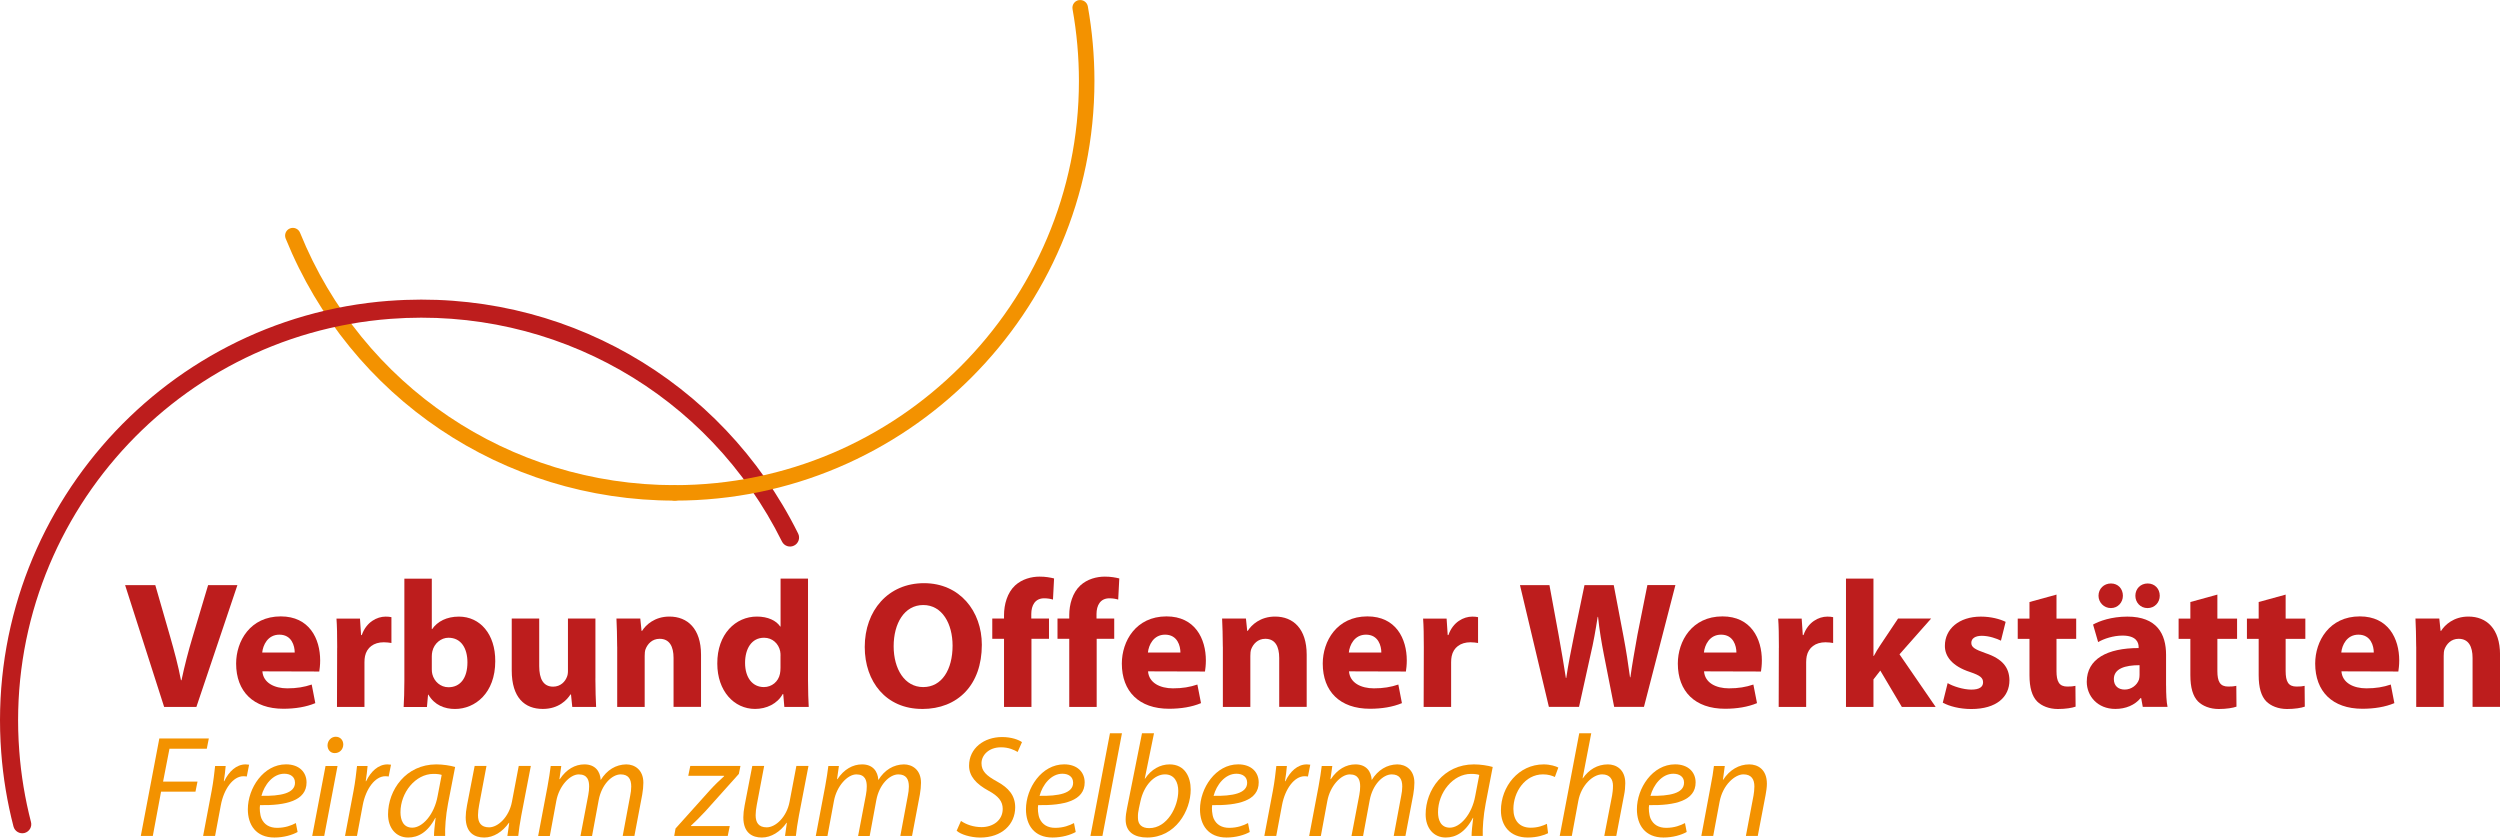 <?xml version="1.0" encoding="UTF-8"?>
<svg id="Layer_1" data-name="Layer 1" xmlns="http://www.w3.org/2000/svg" viewBox="0 0 591.42 198.13">
  <defs>
    <style>
      .cls-1 {
        fill: #bd1d1d;
      }

      .cls-1, .cls-2 {
        stroke-width: 0px;
      }

      .cls-2 {
        fill: #f39200;
      }
    </style>
  </defs>
  <g id="Verbund_Offener_Werkstätten" data-name="Verbund Offener Werkstätten">
    <path class="cls-1" d="M38.83,167.24l-9.23-28.81h7.14l3.51,12.18c.98,3.46,1.88,6.71,2.56,10.3h.13c.73-3.46,1.62-6.88,2.61-10.17l3.68-12.31h6.93l-9.7,28.81h-7.61Z"/>
    <path class="cls-1" d="M62.07,158.82c.21,2.74,2.86,4.02,5.9,4.02,2.22,0,4.02-.3,5.77-.9l.85,4.4c-2.14.9-4.75,1.33-7.57,1.33-7.1,0-11.16-4.1-11.16-10.69,0-5.3,3.33-11.16,10.56-11.16,6.75,0,9.32,5.26,9.32,10.43,0,1.11-.13,2.09-.21,2.61l-13.47-.04ZM69.72,154.37c0-1.54-.68-4.23-3.63-4.23-2.78,0-3.89,2.52-4.06,4.23h7.69Z"/>
    <path class="cls-1" d="M79.77,153.22c0-3.08-.04-5.09-.17-6.88h5.56l.26,3.89h.17c1.07-3.08,3.59-4.36,5.64-4.36.6,0,.9.04,1.37.13v6.11c-.56-.08-1.07-.17-1.8-.17-2.39,0-4.02,1.24-4.45,3.29-.09.43-.13.9-.13,1.45v10.56h-6.5l.04-14.02Z"/>
    <path class="cls-1" d="M95.65,136.89h6.5v11.93h.09c1.24-1.8,3.42-2.95,6.33-2.95,5,0,8.64,4.15,8.59,10.56,0,7.52-4.75,11.29-9.53,11.29-2.44,0-4.83-.9-6.28-3.38h-.09l-.26,2.91h-5.51c.09-1.37.17-3.89.17-6.24v-24.11ZM102.15,158.35c0,.43.04.81.13,1.15.43,1.71,1.92,3.08,3.81,3.08,2.78,0,4.49-2.14,4.49-5.9,0-3.25-1.45-5.81-4.49-5.81-1.75,0-3.38,1.33-3.81,3.21-.09.38-.13.77-.13,1.2v3.08Z"/>
    <path class="cls-1" d="M140.85,160.53c0,2.74.09,4.96.17,6.71h-5.64l-.3-2.95h-.13c-.81,1.28-2.78,3.42-6.54,3.42-4.28,0-7.35-2.65-7.35-9.11v-12.27h6.5v11.24c0,3.04.98,4.87,3.29,4.87,1.8,0,2.86-1.24,3.25-2.27.17-.38.26-.85.26-1.41v-12.44h6.5v14.19Z"/>
    <path class="cls-1" d="M146,153c0-2.61-.09-4.79-.17-6.67h5.64l.3,2.91h.13c.85-1.37,2.95-3.38,6.46-3.38,4.28,0,7.48,2.86,7.48,9.02v12.35h-6.5v-11.58c0-2.69-.94-4.53-3.29-4.53-1.8,0-2.86,1.24-3.33,2.44-.17.43-.21,1.03-.21,1.62v12.06h-6.5v-14.24Z"/>
    <path class="cls-1" d="M191.15,136.89v24.11c0,2.39.09,4.83.17,6.24h-5.77l-.26-3.04h-.13c-1.28,2.31-3.85,3.51-6.54,3.51-4.96,0-8.93-4.23-8.93-10.73-.04-7.01,4.36-11.12,9.36-11.12,2.61,0,4.57.94,5.52,2.35h.09v-11.33h6.5ZM184.65,155.23c0-.38,0-.81-.09-1.2-.38-1.75-1.8-3.16-3.81-3.16-2.99,0-4.49,2.65-4.49,5.94,0,3.5,1.75,5.73,4.45,5.73,1.88,0,3.42-1.28,3.8-3.12.09-.43.13-.94.13-1.45v-2.74Z"/>
    <path class="cls-1" d="M218.12,167.71c-8.51,0-13.55-6.45-13.55-14.66,0-8.63,5.56-15.09,14.02-15.09s13.68,6.63,13.68,14.58c0,9.49-5.69,15.18-14.11,15.18h-.04ZM218.42,162.54c4.4,0,6.93-4.15,6.93-9.79,0-5.17-2.44-9.62-6.93-9.62s-7.01,4.36-7.01,9.75,2.61,9.66,6.97,9.66h.04Z"/>
    <path class="cls-1" d="M237.52,167.24v-16.12h-2.78v-4.79h2.78v-.81c0-2.52.77-5.3,2.61-7.01,1.67-1.54,3.89-2.1,5.81-2.1,1.41,0,2.52.21,3.42.43l-.26,5c-.56-.17-1.24-.3-2.09-.3-2.14,0-3.04,1.67-3.04,3.72v1.07h4.19v4.79h-4.15v16.12h-6.5Z"/>
    <path class="cls-1" d="M252.95,167.24v-16.12h-2.78v-4.79h2.78v-.81c0-2.52.77-5.3,2.61-7.01,1.67-1.54,3.89-2.1,5.81-2.1,1.41,0,2.52.21,3.42.43l-.26,5c-.56-.17-1.24-.3-2.09-.3-2.14,0-3.04,1.67-3.04,3.72v1.07h4.19v4.79h-4.15v16.12h-6.5Z"/>
    <path class="cls-1" d="M271.59,158.82c.21,2.74,2.86,4.02,5.9,4.02,2.22,0,4.02-.3,5.77-.9l.86,4.4c-2.14.9-4.75,1.33-7.57,1.33-7.1,0-11.16-4.1-11.16-10.69,0-5.3,3.33-11.16,10.56-11.16,6.75,0,9.32,5.26,9.32,10.43,0,1.11-.13,2.09-.21,2.61l-13.47-.04ZM279.25,154.37c0-1.54-.68-4.23-3.63-4.23-2.78,0-3.89,2.52-4.06,4.23h7.69Z"/>
    <path class="cls-1" d="M289.28,153c0-2.61-.09-4.79-.17-6.67h5.64l.3,2.91h.13c.85-1.37,2.95-3.38,6.46-3.38,4.28,0,7.48,2.86,7.48,9.02v12.35h-6.5v-11.58c0-2.69-.94-4.53-3.29-4.53-1.8,0-2.86,1.24-3.33,2.44-.17.43-.21,1.03-.21,1.62v12.06h-6.5v-14.24Z"/>
    <path class="cls-1" d="M319.13,158.82c.21,2.74,2.86,4.02,5.9,4.02,2.22,0,4.02-.3,5.77-.9l.85,4.4c-2.14.9-4.75,1.33-7.57,1.33-7.1,0-11.16-4.1-11.16-10.69,0-5.3,3.34-11.16,10.56-11.16,6.75,0,9.32,5.26,9.32,10.43,0,1.11-.13,2.09-.21,2.61l-13.47-.04ZM326.78,154.37c0-1.54-.68-4.23-3.63-4.23-2.78,0-3.89,2.52-4.06,4.23h7.7Z"/>
    <path class="cls-1" d="M336.83,153.22c0-3.08-.04-5.09-.17-6.88h5.56l.26,3.89h.17c1.07-3.08,3.59-4.36,5.64-4.36.6,0,.9.04,1.37.13v6.11c-.56-.08-1.07-.17-1.79-.17-2.39,0-4.02,1.24-4.45,3.29-.09.43-.13.9-.13,1.45v10.56h-6.5l.04-14.02Z"/>
    <path class="cls-1" d="M366.42,167.24l-6.84-28.81h6.97l2.18,11.84c.64,3.46,1.24,7.18,1.71,10.13h.08c.47-3.16,1.15-6.63,1.88-10.22l2.44-11.76h6.92l2.31,12.14c.64,3.38,1.11,6.46,1.54,9.66h.09c.43-3.21,1.07-6.58,1.67-10.05l2.35-11.76h6.63l-7.44,28.81h-7.05l-2.44-12.4c-.56-2.91-1.03-5.6-1.37-8.89h-.09c-.51,3.25-.98,5.98-1.67,8.89l-2.74,12.4h-7.14Z"/>
    <path class="cls-1" d="M403.12,158.82c.21,2.74,2.86,4.02,5.9,4.02,2.22,0,4.02-.3,5.77-.9l.86,4.4c-2.14.9-4.75,1.33-7.57,1.33-7.1,0-11.16-4.1-11.16-10.69,0-5.3,3.33-11.16,10.56-11.16,6.75,0,9.32,5.26,9.32,10.43,0,1.11-.13,2.09-.21,2.61l-13.47-.04ZM410.78,154.37c0-1.54-.68-4.23-3.63-4.23-2.78,0-3.89,2.52-4.06,4.23h7.69Z"/>
    <path class="cls-1" d="M420.83,153.22c0-3.08-.04-5.09-.17-6.88h5.56l.26,3.89h.17c1.07-3.08,3.59-4.36,5.64-4.36.6,0,.9.04,1.37.13v6.11c-.56-.08-1.07-.17-1.8-.17-2.39,0-4.02,1.24-4.45,3.29-.08.43-.13.9-.13,1.45v10.56h-6.5l.04-14.02Z"/>
    <path class="cls-1" d="M443.21,155.18h.08c.47-.9.98-1.75,1.5-2.52l4.23-6.33h7.82l-7.48,8.46,8.55,12.44h-8l-5.09-8.59-1.62,2.09v6.5h-6.5v-30.35h6.5v18.3Z"/>
    <path class="cls-1" d="M460.75,161.6c1.2.73,3.68,1.54,5.6,1.54s2.78-.64,2.78-1.71-.64-1.62-3.04-2.44c-4.36-1.41-6.03-3.8-5.99-6.24,0-3.93,3.33-6.88,8.51-6.88,2.44,0,4.57.6,5.86,1.24l-1.11,4.45c-.94-.47-2.78-1.15-4.53-1.15-1.58,0-2.48.64-2.48,1.67s.81,1.54,3.38,2.44c3.98,1.33,5.6,3.38,5.64,6.41,0,3.93-3.04,6.8-9.02,6.8-2.74,0-5.17-.64-6.75-1.5l1.15-4.62Z"/>
    <path class="cls-1" d="M486.5,140.65v5.69h4.66v4.79h-4.66v7.61c0,2.52.64,3.68,2.56,3.68.9,0,1.33-.04,1.92-.17l.04,4.92c-.81.3-2.39.56-4.19.56-2.09,0-3.85-.73-4.92-1.8-1.2-1.24-1.8-3.25-1.8-6.2v-8.59h-2.78v-4.79h2.78v-3.93l6.37-1.75Z"/>
    <path class="cls-1" d="M512.43,162.19c0,1.97.08,3.89.34,5.04h-5.86l-.38-2.09h-.13c-1.37,1.67-3.51,2.57-5.99,2.57-4.23,0-6.75-3.08-6.75-6.41,0-5.43,4.87-7.99,12.27-7.99v-.26c0-1.11-.6-2.69-3.81-2.69-2.14,0-4.4.73-5.77,1.54l-1.2-4.15c1.45-.81,4.32-1.88,8.12-1.88,6.97,0,9.15,4.1,9.15,9.02v7.31ZM499.35,143.85c-1.62,0-2.91-1.33-2.91-2.91,0-1.67,1.28-2.91,2.95-2.91s2.82,1.24,2.82,2.91c0,1.58-1.2,2.91-2.82,2.91h-.04ZM506.14,157.36c-3.42,0-6.07.81-6.07,3.29,0,1.67,1.11,2.48,2.57,2.48,1.58,0,2.95-1.07,3.38-2.39.09-.34.13-.73.13-1.11v-2.27ZM508.02,143.85c-1.67,0-2.86-1.33-2.86-2.91,0-1.67,1.24-2.91,2.91-2.91s2.86,1.24,2.86,2.91c0,1.58-1.2,2.91-2.86,2.91h-.04Z"/>
    <path class="cls-1" d="M524.56,140.65v5.69h4.66v4.79h-4.66v7.61c0,2.52.64,3.68,2.56,3.68.9,0,1.33-.04,1.92-.17l.04,4.92c-.81.3-2.39.56-4.19.56-2.09,0-3.85-.73-4.92-1.8-1.2-1.24-1.8-3.25-1.8-6.2v-8.59h-2.78v-4.79h2.78v-3.93l6.37-1.75Z"/>
    <path class="cls-1" d="M540.71,140.65v5.69h4.66v4.79h-4.66v7.61c0,2.52.64,3.68,2.57,3.68.9,0,1.33-.04,1.92-.17l.04,4.92c-.81.3-2.39.56-4.19.56-2.09,0-3.85-.73-4.92-1.8-1.2-1.24-1.8-3.25-1.8-6.2v-8.59h-2.78v-4.79h2.78v-3.93l6.37-1.75Z"/>
    <path class="cls-1" d="M553.91,158.82c.21,2.74,2.86,4.02,5.9,4.02,2.22,0,4.02-.3,5.77-.9l.85,4.4c-2.14.9-4.75,1.33-7.57,1.33-7.1,0-11.16-4.1-11.16-10.69,0-5.3,3.33-11.16,10.56-11.16,6.75,0,9.32,5.26,9.32,10.43,0,1.11-.13,2.09-.21,2.61l-13.47-.04ZM561.56,154.37c0-1.54-.68-4.23-3.63-4.23-2.78,0-3.89,2.52-4.06,4.23h7.7Z"/>
    <path class="cls-1" d="M571.59,153c0-2.61-.09-4.79-.17-6.67h5.64l.3,2.91h.13c.85-1.37,2.95-3.38,6.46-3.38,4.28,0,7.48,2.86,7.48,9.02v12.35h-6.5v-11.58c0-2.69-.94-4.53-3.29-4.53-1.8,0-2.86,1.24-3.33,2.44-.17.43-.21,1.03-.21,1.62v12.06h-6.5v-14.24Z"/>
  </g>
  <g id="Freiraum_zum_Selbermachen" data-name="Freiraum zum Selbermachen">
    <path class="cls-2" d="M37.7,174.7h11.7l-.48,2.43h-8.83l-1.51,7.77h8.14l-.48,2.39h-8.14l-1.95,10.46h-2.84l4.38-23.05Z"/>
    <path class="cls-2" d="M48.05,197.76l2.02-10.67c.41-2.16.65-4.35.82-5.88h2.5c-.1,1.16-.24,2.29-.44,3.59h.1c1.09-2.26,2.84-3.97,5.06-3.97.27,0,.58.03.82.07l-.55,2.8c-.2-.03-.48-.07-.79-.07-2.43,0-4.62,2.98-5.34,6.81l-1.37,7.32h-2.84Z"/>
    <path class="cls-2" d="M70.39,196.83c-1.23.69-3.25,1.3-5.47,1.3-4.38,0-6.29-3.01-6.29-6.67,0-5,3.69-10.64,9.03-10.64,3.15,0,4.86,1.88,4.86,4.28,0,4.34-4.89,5.47-11.01,5.37-.14.72-.03,2.26.34,3.14.65,1.51,1.98,2.23,3.69,2.23,1.95,0,3.42-.58,4.45-1.13l.41,2.12ZM69.78,185.13c0-1.33-1.03-2.09-2.53-2.09-2.7,0-4.72,2.64-5.4,5.23,4.45.07,7.94-.55,7.94-3.11v-.04Z"/>
    <path class="cls-2" d="M73.86,197.76l3.15-16.55h2.84l-3.15,16.55h-2.84ZM79.16,178.16c-.99,0-1.68-.79-1.68-1.85.03-1.13.89-2.02,1.95-2.02s1.78.79,1.78,1.85c-.03,1.2-.89,2.02-2.02,2.02h-.03Z"/>
    <path class="cls-2" d="M81.62,197.76l2.02-10.67c.41-2.16.65-4.35.82-5.88h2.5c-.1,1.16-.24,2.29-.44,3.59h.1c1.09-2.26,2.84-3.97,5.06-3.97.27,0,.58.03.82.07l-.55,2.8c-.2-.03-.48-.07-.79-.07-2.43,0-4.62,2.98-5.34,6.81l-1.37,7.32h-2.84Z"/>
    <path class="cls-2" d="M102.67,197.76c0-.99.17-2.56.38-4.28h-.07c-1.81,3.46-4.1,4.65-6.43,4.65-2.94,0-4.75-2.33-4.75-5.47,0-5.78,4.24-11.83,11.42-11.83,1.57,0,3.32.28,4.45.61l-1.68,8.66c-.55,2.87-.75,5.81-.68,7.66h-2.63ZM104.49,183.32c-.41-.14-.99-.24-1.95-.24-4.28,0-7.8,4.45-7.8,9.06,0,1.85.65,3.66,2.8,3.66,2.39,0,5.2-3.08,5.99-7.49l.96-5Z"/>
    <path class="cls-2" d="M125.58,181.2l-2.26,11.73c-.34,1.84-.58,3.45-.72,4.82h-2.57l.44-3.11h-.07c-1.51,2.16-3.66,3.49-5.85,3.49s-4.38-1.02-4.38-4.79c0-.79.1-1.71.31-2.81l1.81-9.34h2.8l-1.74,9.23c-.17.92-.27,1.71-.27,2.43,0,1.71.69,2.87,2.63,2.87,2.09,0,4.72-2.43,5.4-6.05l1.61-8.48h2.84Z"/>
    <path class="cls-2" d="M127.31,197.76l2.22-11.73c.34-1.85.58-3.45.75-4.82h2.5l-.44,3.11h.1c1.54-2.33,3.62-3.49,5.81-3.49,2.53,0,3.73,1.61,3.86,3.7,1.47-2.39,3.59-3.66,6.05-3.7,1.92,0,4.04,1.23,4.04,4.35,0,.75-.1,1.88-.27,2.8l-1.85,9.78h-2.77l1.78-9.54c.14-.62.24-1.47.24-2.15,0-1.74-.65-2.87-2.5-2.87-2.05,0-4.52,2.39-5.2,6.09l-1.57,8.48h-2.74l1.85-9.71c.14-.75.2-1.37.2-2.02,0-1.4-.37-2.84-2.46-2.84s-4.65,2.74-5.3,6.26l-1.54,8.31h-2.77Z"/>
    <path class="cls-2" d="M159.8,196.01l8.04-8.96c1.4-1.54,2.33-2.39,3.46-3.42v-.1h-8.48l.48-2.33h11.87l-.38,1.88-7.9,8.82c-1.5,1.61-2.39,2.46-3.42,3.42l-.03.1h9.2l-.48,2.33h-12.66l.31-1.75Z"/>
    <path class="cls-2" d="M191.26,181.2l-2.26,11.73c-.34,1.84-.58,3.45-.72,4.82h-2.57l.44-3.11h-.07c-1.5,2.16-3.66,3.49-5.85,3.49s-4.38-1.02-4.38-4.79c0-.79.1-1.71.31-2.81l1.81-9.34h2.81l-1.75,9.23c-.17.92-.27,1.71-.27,2.43,0,1.71.68,2.87,2.63,2.87,2.09,0,4.72-2.43,5.4-6.05l1.61-8.48h2.84Z"/>
    <path class="cls-2" d="M192.99,197.76l2.22-11.73c.34-1.85.58-3.45.75-4.82h2.5l-.44,3.11h.1c1.54-2.33,3.63-3.49,5.81-3.49,2.53,0,3.73,1.61,3.86,3.7,1.47-2.39,3.59-3.66,6.05-3.7,1.92,0,4.04,1.23,4.04,4.35,0,.75-.1,1.88-.27,2.8l-1.85,9.78h-2.77l1.78-9.54c.14-.62.24-1.47.24-2.15,0-1.74-.65-2.87-2.5-2.87-2.05,0-4.52,2.39-5.2,6.09l-1.57,8.48h-2.74l1.85-9.71c.14-.75.2-1.37.2-2.02,0-1.4-.38-2.84-2.46-2.84s-4.65,2.74-5.3,6.26l-1.54,8.31h-2.77Z"/>
    <path class="cls-2" d="M227.33,194.2c1.23.86,2.98,1.47,4.89,1.47,2.6,0,4.99-1.54,4.99-4.31,0-1.74-.96-3.01-3.38-4.31-2.94-1.61-4.58-3.45-4.58-5.92,0-4.14,3.56-6.77,7.8-6.77,2.26,0,3.93.65,4.72,1.2l-1.03,2.33c-.72-.44-2.15-1.13-3.97-1.1-2.87,0-4.58,1.88-4.58,3.76s1.16,2.94,3.59,4.28c2.84,1.54,4.38,3.35,4.38,6.16,0,4-3.11,7.15-8.31,7.15-2.33-.03-4.58-.75-5.54-1.61l1.03-2.33Z"/>
    <path class="cls-2" d="M254.47,196.83c-1.23.69-3.25,1.3-5.47,1.3-4.38,0-6.29-3.01-6.29-6.67,0-5,3.69-10.64,9.03-10.64,3.15,0,4.86,1.88,4.86,4.28,0,4.34-4.89,5.47-11.01,5.37-.14.72-.04,2.26.34,3.14.65,1.51,1.98,2.23,3.69,2.23,1.95,0,3.42-.58,4.45-1.13l.41,2.12ZM253.86,185.13c0-1.33-1.03-2.09-2.53-2.09-2.7,0-4.72,2.64-5.4,5.23,4.45.07,7.94-.55,7.94-3.11v-.04Z"/>
    <path class="cls-2" d="M257.96,197.76l4.62-24.29h2.84l-4.62,24.29h-2.84Z"/>
    <path class="cls-2" d="M273,173.47l-2.19,10.74h.07c1.47-2.22,3.59-3.38,5.81-3.38,3.63,0,4.99,3.01,4.99,5.95,0,5.09-3.66,11.35-10.29,11.35-2.91,0-5.1-1.2-5.1-4.24,0-.82.14-1.81.31-2.6l3.56-17.82h2.84ZM269.41,191.36c-.14.58-.24,1.23-.21,2.12,0,1.57.92,2.43,2.67,2.43,4.27,0,6.87-5.1,6.87-8.79,0-2.05-.89-3.93-3.15-3.93-2.46,0-4.99,2.53-5.81,6.43l-.38,1.74Z"/>
    <path class="cls-2" d="M295.64,196.83c-1.23.69-3.25,1.3-5.47,1.3-4.38,0-6.29-3.01-6.29-6.67,0-5,3.69-10.64,9.03-10.64,3.15,0,4.86,1.88,4.86,4.28,0,4.34-4.89,5.47-11.01,5.37-.14.72-.03,2.26.34,3.14.65,1.51,1.98,2.23,3.69,2.23,1.95,0,3.42-.58,4.45-1.13l.41,2.12ZM295.03,185.13c0-1.33-1.03-2.09-2.53-2.09-2.7,0-4.72,2.64-5.4,5.23,4.45.07,7.94-.55,7.94-3.11v-.04Z"/>
    <path class="cls-2" d="M299.1,197.76l2.02-10.67c.41-2.16.65-4.35.82-5.88h2.5c-.1,1.16-.24,2.29-.45,3.59h.1c1.09-2.26,2.84-3.97,5.06-3.97.27,0,.58.03.82.07l-.55,2.8c-.2-.03-.48-.07-.79-.07-2.43,0-4.62,2.98-5.34,6.81l-1.37,7.32h-2.84Z"/>
    <path class="cls-2" d="M309.71,197.76l2.22-11.73c.34-1.85.58-3.45.75-4.82h2.5l-.44,3.11h.1c1.54-2.33,3.62-3.49,5.81-3.49,2.53,0,3.73,1.61,3.86,3.7,1.47-2.39,3.59-3.66,6.05-3.7,1.92,0,4.04,1.23,4.04,4.35,0,.75-.1,1.88-.27,2.8l-1.85,9.78h-2.77l1.78-9.54c.14-.62.24-1.47.24-2.15,0-1.74-.65-2.87-2.5-2.87-2.05,0-4.52,2.39-5.2,6.09l-1.57,8.48h-2.74l1.85-9.71c.14-.75.2-1.37.2-2.02,0-1.4-.38-2.84-2.46-2.84s-4.65,2.74-5.3,6.26l-1.54,8.31h-2.77Z"/>
    <path class="cls-2" d="M348.13,197.76c0-.99.17-2.56.38-4.28h-.07c-1.81,3.46-4.1,4.65-6.43,4.65-2.94,0-4.75-2.33-4.75-5.47,0-5.78,4.24-11.83,11.42-11.83,1.57,0,3.32.28,4.45.61l-1.67,8.66c-.55,2.87-.75,5.81-.69,7.66h-2.63ZM349.94,183.32c-.41-.14-.99-.24-1.95-.24-4.28,0-7.8,4.45-7.8,9.06,0,1.85.65,3.66,2.81,3.66,2.39,0,5.2-3.08,5.99-7.49l.96-5Z"/>
    <path class="cls-2" d="M366.22,197.11c-.85.44-2.57,1.02-4.79,1.02-4.28,0-6.36-2.87-6.36-6.39,0-5.68,4.17-10.91,10.12-10.91,1.54,0,2.94.45,3.46.75l-.82,2.23c-.65-.31-1.57-.62-2.8-.62-4.31,0-7.01,4.24-7.01,8.17,0,2.7,1.4,4.45,4.1,4.45,1.71,0,2.98-.51,3.83-.92l.27,2.22Z"/>
    <path class="cls-2" d="M368.98,197.76l4.62-24.29h2.84l-2.05,10.64h.07c1.4-2.02,3.42-3.28,5.92-3.28,1.88,0,4.11,1.13,4.11,4.45,0,.86-.1,1.95-.28,2.77l-1.85,9.71h-2.84l1.85-9.58c.1-.58.21-1.37.21-2.29,0-1.5-.72-2.7-2.56-2.7-2.19,0-4.96,2.56-5.64,6.26l-1.54,8.31h-2.84Z"/>
    <path class="cls-2" d="M399,196.83c-1.23.69-3.25,1.3-5.47,1.3-4.38,0-6.29-3.01-6.29-6.67,0-5,3.69-10.64,9.03-10.64,3.15,0,4.86,1.88,4.86,4.28,0,4.34-4.89,5.47-11.01,5.37-.14.72-.03,2.26.34,3.14.65,1.51,1.98,2.23,3.7,2.23,1.95,0,3.42-.58,4.45-1.13l.41,2.12ZM398.39,185.13c0-1.33-1.03-2.09-2.53-2.09-2.7,0-4.72,2.64-5.41,5.23,4.45.07,7.94-.55,7.94-3.11v-.04Z"/>
    <path class="cls-2" d="M402.48,197.76l2.19-11.73c.38-1.85.62-3.45.79-4.82h2.57l-.44,3.25h.07c1.5-2.33,3.73-3.63,6.16-3.63,1.95,0,4.17,1.13,4.17,4.58,0,.75-.14,1.81-.31,2.67l-1.85,9.68h-2.81l1.81-9.58c.1-.62.2-1.4.2-2.12,0-1.64-.65-2.87-2.6-2.87s-4.89,2.43-5.64,6.53l-1.5,8.04h-2.8Z"/>
  </g>
  <path class="cls-2" d="M68.59,54.04c-.94.38-1.39,1.44-1.01,2.39,15.27,37.67,51.39,62,92.04,62,1.01,0,1.83-.82,1.83-1.83s-.82-1.83-1.83-1.83c-39.15,0-73.94-23.44-88.64-59.72-.38-.94-1.45-1.39-2.39-1.01Z"/>
  <path class="cls-1" d="M92.06,71.16C37.31,75.31-3.86,123.23.29,177.99c.44,5.91,1.42,11.81,2.9,17.53.3,1.14,1.46,1.83,2.61,1.54,1.14-.3,1.83-1.46,1.53-2.6-1.41-5.47-2.35-11.12-2.77-16.78C.58,125.26,39.98,79.4,92.38,75.43c38.91-2.94,75.26,17.74,92.61,52.68.52,1.06,1.81,1.49,2.86.96,1.06-.52,1.49-1.81.96-2.86-18.13-36.51-56.11-58.12-96.76-55.04Z"/>
  <path class="cls-2" d="M255.21.03c-1,.18-1.66,1.13-1.48,2.13,1,5.58,1.51,11.3,1.51,17,0,52.72-42.89,95.61-95.61,95.61-1.01,0-1.83.82-1.83,1.83s.82,1.83,1.83,1.83c54.74,0,99.28-44.53,99.28-99.27,0-5.91-.53-11.85-1.56-17.64-.18-1-1.13-1.66-2.13-1.48Z"/>
</svg>